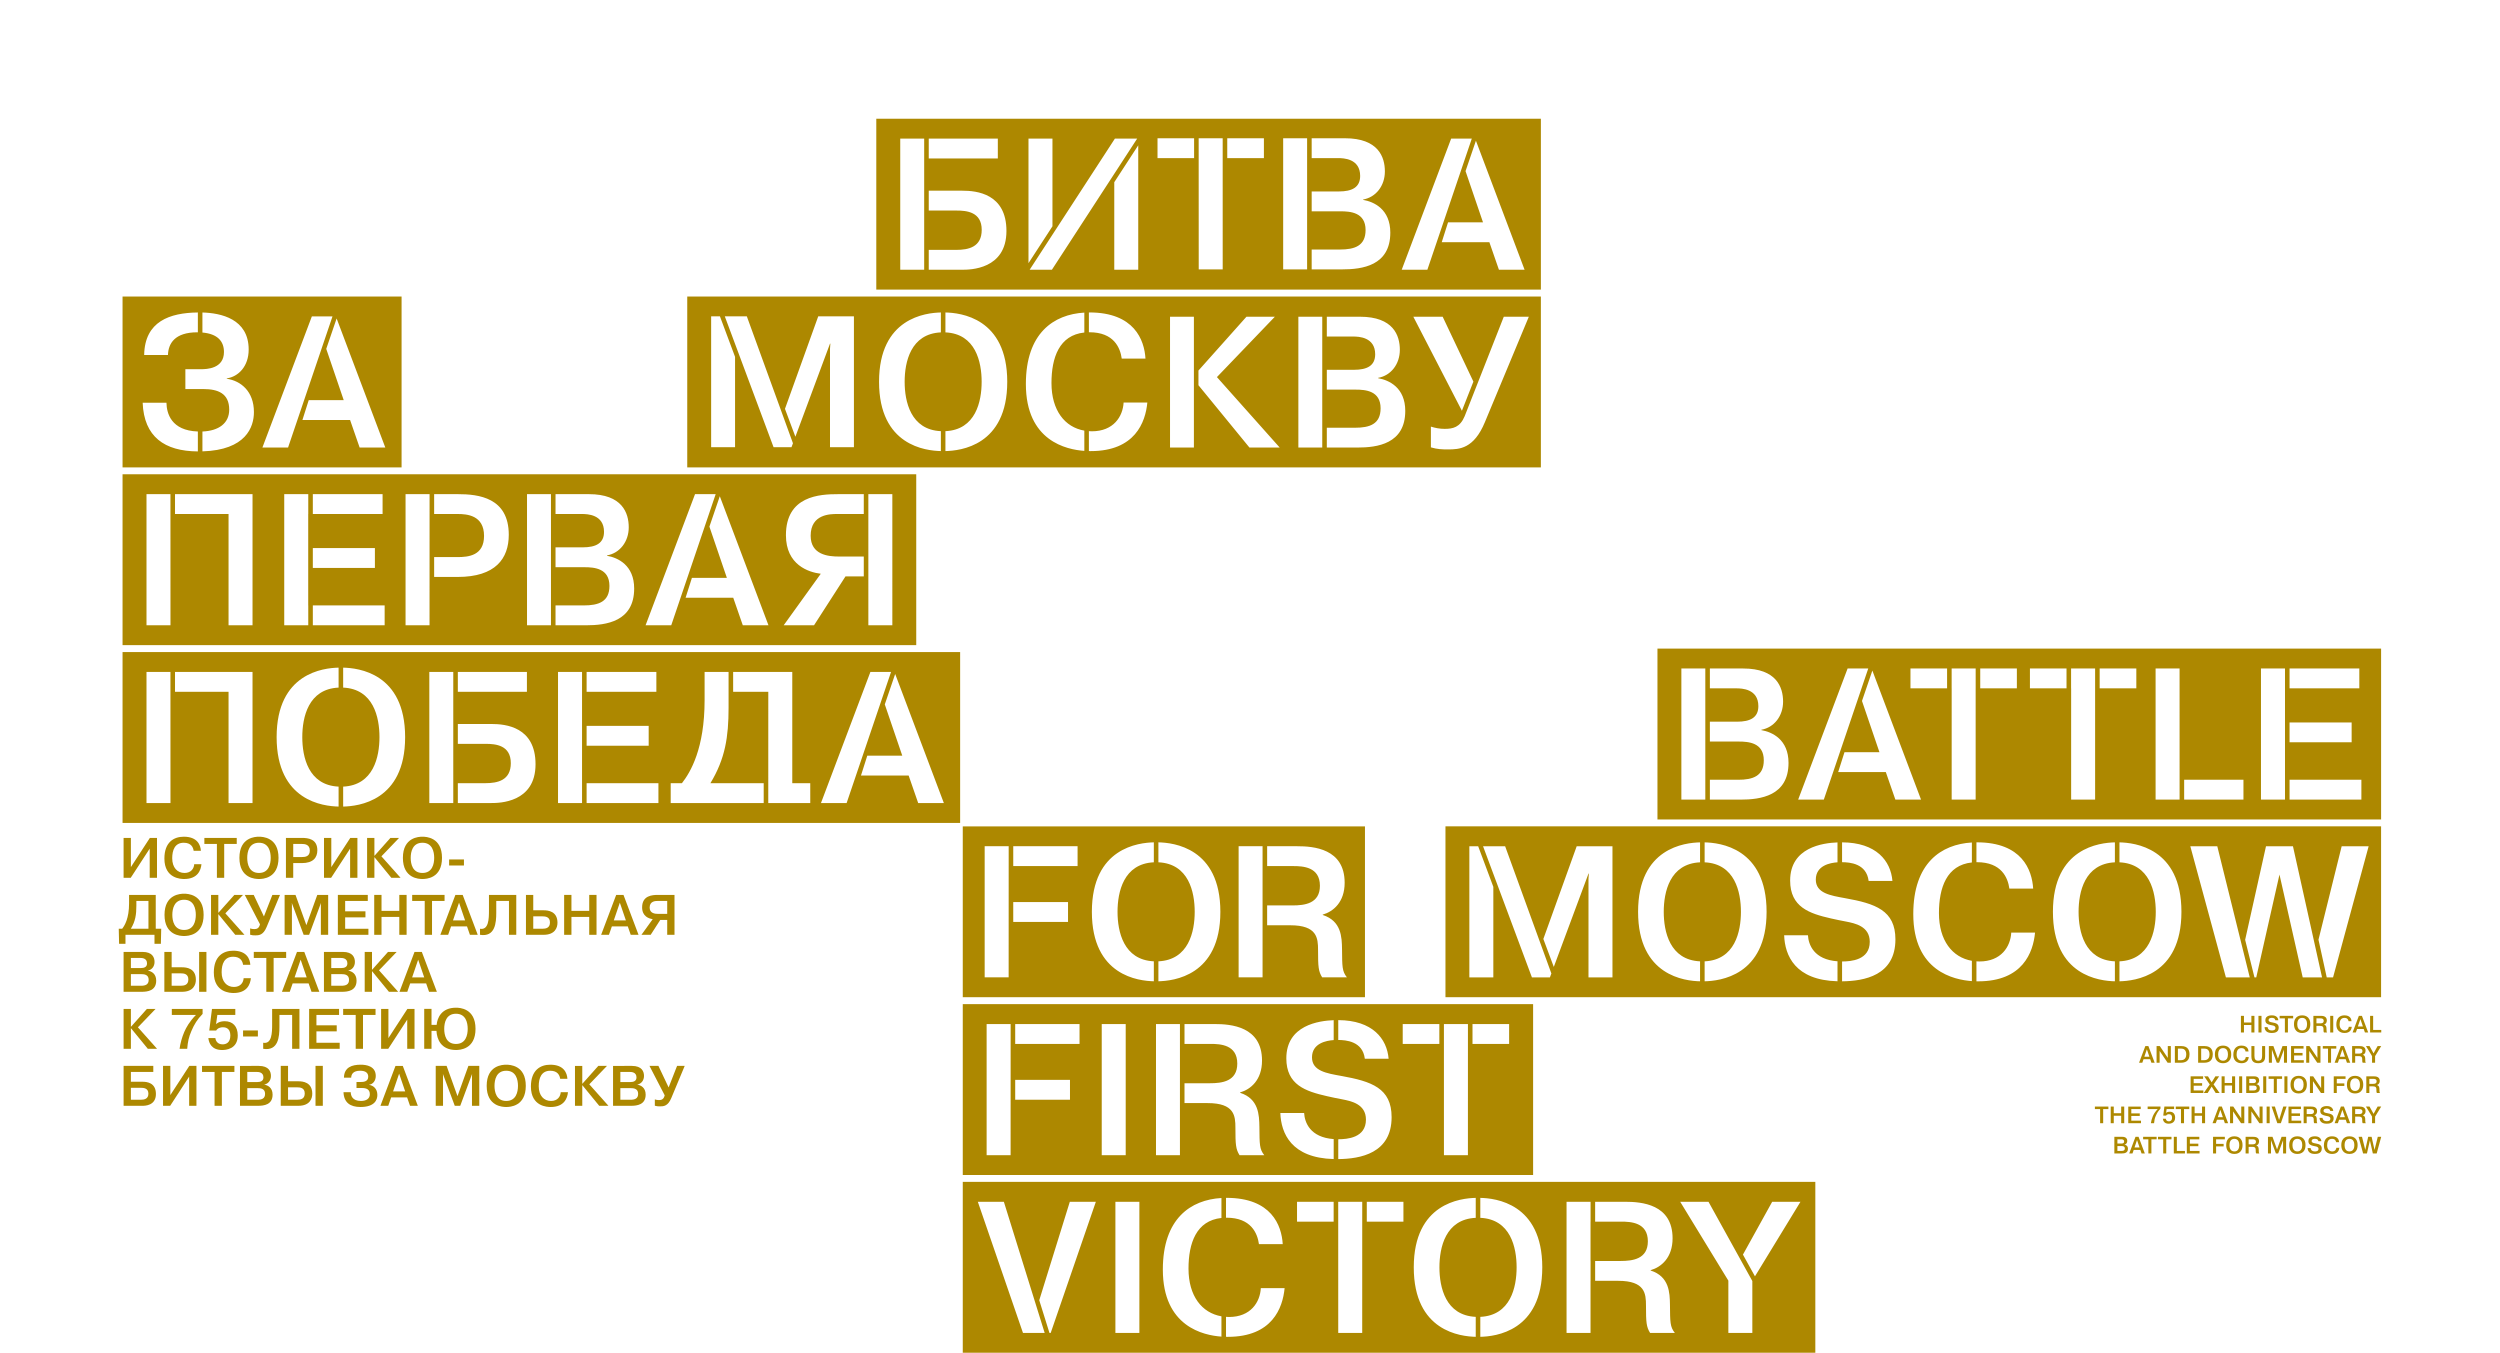 <?xml version="1.0" encoding="utf-8"?>
<!-- Generator: Adobe Illustrator 16.0.4, SVG Export Plug-In . SVG Version: 6.00 Build 0)  -->
<!DOCTYPE svg PUBLIC "-//W3C//DTD SVG 1.1//EN" "http://www.w3.org/Graphics/SVG/1.1/DTD/svg11.dtd">
<svg version="1.1" id="Layer_1" xmlns="http://www.w3.org/2000/svg" xmlns:xlink="http://www.w3.org/1999/xlink" x="0px" y="0px"
	 width="1052.66px" height="569.6px" viewBox="0 0 1052.66 569.6" enable-background="new 0 0 1052.66 569.6" xml:space="preserve">
<g>
	<path fill="#AD8800" d="M982.365,411.545h-2.66l-3.477-15.871l9.764-39.342h11.357L982.365,411.545z M969.588,411.545
		l-9.781-43.303l-9.781,43.303h-0.754l-3.922-15.823l8.777-39.39h11.355l12.252,55.213H969.588z M937.248,411.545l-14.986-55.213
		h11.357l13.672,55.213H937.248z M892.428,413.19v-8.404c12.781-0.587,15.289-12.539,15.289-20.847s-2.508-20.259-15.289-20.847
		v-8.403c6.254,0.144,26.094,2.204,26.094,29.25S898.682,413.045,892.428,413.19 M890.506,363.092
		c-12.781,0.588-15.289,12.539-15.289,20.847s2.508,20.26,15.289,20.847v8.404c-6.256-0.145-26.094-2.205-26.094-29.251
		s19.838-29.106,26.094-29.25V363.092z M832.982,413.202c-0.211,0-0.48-0.002-0.775-0.006v-8.412
		c0.412,0.025,0.824,0.057,1.248,0.057c9.148,0,13.094-6.229,13.408-12.146h10.018C856.094,401.055,851.674,413.202,832.982,413.202
		 M830.285,363.15c-10.594,1.112-13.865,10.601-13.865,21.342c0,11.51,5.625,18.634,13.865,20.067v8.551
		c-7.443-0.53-24.672-4.109-24.672-28.224c0-21.528,11.76-29.38,24.672-30.142V363.15z M775.629,413.198v-8.357
		c3.713-0.001,11.656-0.56,11.656-8.279c0-6.627-6.389-7.809-9.938-8.52c-2.209-0.395-4.336-0.868-6.469-1.341
		c-8.99-2.052-17.115-4.733-17.115-15.933c0-14.022,13.854-15.836,19.941-16.06v8.374c-3.061,0.206-9.135,1.312-9.135,7.291
		c0,5.756,6.23,6.702,12.305,7.809c12.779,2.287,21.217,5.125,21.217,17.352C798.092,410.797,784.916,413.101,775.629,413.198
		 M773.705,413.178c-17.85-0.472-22.156-10.825-22.465-19.379h10.018c0.225,3.939,2.484,10.256,12.447,10.971V413.178z
		 M717.756,413.19v-8.404c12.779-0.587,15.285-12.539,15.285-20.847s-2.506-20.259-15.285-20.847v-8.403
		c6.252,0.144,26.09,2.204,26.09,29.25S724.008,413.045,717.756,413.19 M715.832,363.092c-12.781,0.588-15.289,12.539-15.289,20.847
		s2.508,20.26,15.289,20.847v8.404c-6.256-0.145-26.094-2.206-26.094-29.251c0-27.046,19.838-29.106,26.094-29.25V363.092z
		 M678.951,411.545h-10.096v-41.568l0.16-2.129h-0.16l-14.609,39.292l-4.398-11.776l14.039-39.031h15.064V411.545z M652.609,411.545
		h-7.572l-20.578-55.213h9.299l19.467,53.562L652.609,411.545z M628.787,411.545h-10.096v-55.213h3.715l6.381,17.088V411.545z
		 M775.629,354.682c14.461,0.063,20.494,7.837,21.203,16.242h-10.02c-0.906-7.399-8.018-7.859-11.184-7.885V354.682z
		 M832.207,354.68c0.074,0,0.148-0.004,0.223-0.004c18.93,0,23.188,11.594,23.664,19.482h-10.02
		c-0.629-4.576-3.312-11.123-13.645-11.123c-0.076,0-0.145,0.014-0.223,0.014V354.68z M608.633,419.886h393.957v-71.935H608.633
		V419.886z M635.438,439.549h-15.422v-8.36h15.422V439.549z M618.084,486.403h-10.096l-0.008-55.214h10.113L618.084,486.403z
		 M606.055,439.549h-15.422v-8.36h15.422V439.549z M563.494,488.055v-8.356c3.713-0.001,11.656-0.562,11.656-8.283
		c0-6.626-6.387-7.809-9.938-8.519c-2.207-0.394-4.338-0.866-6.467-1.341c-8.992-2.05-17.119-4.731-17.119-15.933
		c0-14.021,13.855-15.835,19.941-16.061v8.378c-3.061,0.206-9.133,1.31-9.133,7.288c0,5.759,6.23,6.705,12.305,7.808
		c12.777,2.288,21.217,5.129,21.217,17.354C585.957,485.652,572.779,487.958,563.494,488.055 M561.568,488.038
		c-17.848-0.475-22.156-10.828-22.465-19.382h10.018c0.223,3.938,2.486,10.255,12.447,10.972V488.038z M521.926,486.403
		c-1.578-2.523-1.738-4.417-1.738-11.516c0-5.049-0.394-10.412-11.674-10.412h-9.761v-8.361h10.707
		c5.128,0,11.518-0.789,11.518-8.282c0-7.967-7.178-8.282-11.279-8.282h-10.945v-8.36h12.68c6.783,0,19.958,0.946,19.958,15.38
		c0,8.205-4.814,12.148-9.23,13.41v0.158c7.888,2.524,8.044,9.387,8.125,14.355c0.078,7.414,0,9.307,2.049,11.91H521.926z
		 M496.83,486.403h-10.083v-55.214h10.083V486.403z M473.994,486.403h-10.096v-55.214h10.096V486.403z M454.554,439.549h-27.088
		v-8.36h27.088V439.549z M450.531,463.053h-23.065v-8.36h23.065V463.053z M425.529,486.403h-10.098v-55.214h10.112L425.529,486.403z
		 M563.494,429.538c14.463,0.063,20.494,7.838,21.201,16.244h-10.018c-0.904-7.402-8.02-7.859-11.184-7.887V429.538z
		 M405.386,494.737h240.151v-71.935H405.386V494.737z M738.951,537.419l-5.062-9.151l12.316-22.242h11.91L738.951,537.419z
		 M737.844,561.24h-10.096v-22.006l-20.273-33.208h11.912l18.457,33.365V561.24z M694.799,561.24
		c-1.576-2.524-1.734-4.418-1.734-11.516c0-5.049-0.396-10.413-11.674-10.413h-9.734v-8.36h10.68c5.129,0,11.518-0.786,11.518-8.281
		c0-7.967-7.18-8.282-11.281-8.282h-10.916v-8.361h12.654c6.781,0,19.953,0.946,19.953,15.381c0,8.205-4.811,12.146-9.227,13.409
		v0.158c7.887,2.524,8.045,9.386,8.125,14.356c0.078,7.414,0,9.308,2.049,11.909H694.799z M669.734,514.387h-0.018v16.563h0.018
		v8.36h-0.018v21.929h-10.098v-55.214h10.115V514.387z M623.305,562.885v-8.405c12.779-0.588,15.287-12.54,15.287-20.848
		c0-8.307-2.508-20.259-15.287-20.847v-8.404c6.252,0.146,26.092,2.207,26.092,29.251
		C649.396,560.678,629.557,562.739,623.305,562.885 M621.381,512.786c-12.781,0.587-15.287,12.54-15.287,20.847
		c0,8.308,2.506,20.261,15.287,20.848v8.405c-6.256-0.145-26.094-2.205-26.094-29.253c0-27.046,19.838-29.104,26.094-29.251V512.786
		z M590.932,514.387h-15.424v-8.361h15.424V514.387z M573.576,561.24h-10.094l-0.01-55.214h10.113L573.576,561.24z M561.549,514.387
		h-15.418v-8.361h15.418V514.387z M517,562.895c-0.209,0-0.477-0.002-0.772-0.006v-8.412c0.413,0.025,0.823,0.059,1.248,0.059
		c9.15,0,13.092-6.232,13.407-12.147h10.02C540.111,550.75,535.693,562.895,517,562.895 M514.305,512.843
		c-10.596,1.112-13.868,10.601-13.868,21.343c0,11.51,5.627,18.633,13.868,20.068v8.547c-7.446-0.527-24.675-4.107-24.675-28.221
		c0-21.529,11.762-29.381,24.675-30.143V512.843z M479.75,561.24h-10.095v-55.214h10.095V561.24z M442.411,561.24h-0.527
		l-4.295-13.761l12.868-41.453h10.965L442.411,561.24z M430.737,561.24l-19.009-55.214h10.963l17.18,55.214H430.737z
		 M516.228,504.374c0.073,0,0.147-0.003,0.22-0.003c18.931,0,23.193,11.595,23.664,19.483h-10.016
		c-0.633-4.576-3.314-11.123-13.648-11.123c-0.075,0-0.144,0.012-0.22,0.012V504.374z M405.387,569.6h358.982v-71.947H405.387V569.6
		z M994.293,336.692h-30.238v-8.361h30.238V336.692z M962.129,336.692h-10.115v-55.214h10.115V336.692z M944.637,336.692H919.67
		v-8.361h24.967V336.692z M907.643,336.692v-55.214h10.096l0.008,55.214H907.643z M899.531,289.837h-15.436v-8.36h15.436V289.837z
		 M872.082,336.692v-46.854h-0.023v-8.36h10.115l0.004,55.214H872.082z M870.137,289.837h-15.408v-8.36h15.408V289.837z
		 M849.229,289.837h-15.424v-8.36h15.424V289.837z M831.883,289.837h-0.006v46.854h-10.098v-46.854h-0.01v-8.36h10.113V289.837z
		 M819.848,289.837h-15.42v-8.36h15.42V289.837z M798.074,336.692l-4.025-11.597h-20.064l2.656-8.36h14.729l-7.355-21.579
		l4.371-12.804l20.494,54.34H798.074z M757.137,336.692l20.824-55.214h8.691l-18.709,55.214H757.137z M732.889,336.692h-12.92
		v-8.361h11.895c6.152,0,10.807-1.499,10.807-8.203c0-7.415-6.391-7.889-10.57-7.889h-12.131v-8.361h11.42
		c5.6,0,8.99-1.735,8.99-6.547c0-7.335-7.098-7.494-9.227-7.494h-11.184v-8.36h14.025c14.039,0,16.799,7.888,16.799,13.96
		c0,6.074-3.785,10.884-9.15,11.832v0.158c4.574,0.789,11.438,3.944,11.438,13.803C753.08,335.193,741.172,336.692,732.889,336.692
		 M718.045,336.692h-10.082v-55.214h10.082V336.692z M964.053,304.194h26.137v8.36h-26.137V304.194z M964.053,281.478h29.371v8.36
		h-29.371V281.478z M697.895,345.038h304.699v-71.937H697.895V345.038z M556.717,411.528c-1.578-2.523-1.736-4.416-1.736-11.516
		c0-5.047-0.395-10.41-11.674-10.41h-9.762v-8.361h10.707c5.131,0,11.516-0.789,11.516-8.281c0-7.967-7.176-8.282-11.277-8.282
		h-10.945v-8.36h12.682c6.783,0,19.955,0.946,19.955,15.381c0,8.201-4.811,12.146-9.23,13.408v0.158
		c7.889,2.523,8.047,9.385,8.125,14.354c0.078,7.415,0,9.309,2.053,11.91H556.717z M531.621,411.528h-10.083v-55.212h10.083V411.528
		z M487.76,413.18v-8.404c12.78-0.587,15.287-12.539,15.287-20.847s-2.507-20.259-15.287-20.847v-8.404
		c6.254,0.146,26.093,2.207,26.093,29.251C513.853,410.974,494.014,413.034,487.76,413.18 M485.838,363.083
		c-12.78,0.588-15.286,12.539-15.286,20.847s2.506,20.26,15.286,20.847v8.404c-6.254-0.146-26.092-2.206-26.092-29.251
		c0-27.044,19.838-29.104,26.092-29.251V363.083z M453.729,364.677h-27.087v-8.36h27.087V364.677z M449.707,388.182h-23.065v-8.36
		h23.065V388.182z M424.704,411.528h-10.096v-55.211h10.112L424.704,411.528z M405.386,419.886H574.74v-71.932H405.386V419.886z"/>
	<path fill="#AD8800" d="M625.238,177.747c-4.641,11.252-10.779,11.488-15.58,11.488c-2.596,0-4.484-0.079-7.16-0.865v-8.737
		c1.732,0.552,3.697,0.945,5.744,0.945c3.543,0,6.51-0.616,8.484-5.347l16.463-41.865h10.543L625.238,177.747z M607.457,133.366
		l12.936,27.318l-4.838,12.282l-20.451-39.601H607.457z M571.561,188.448h-12.889v-8.34h11.865c6.139,0,10.781-1.494,10.781-8.184
		c0-7.396-6.375-7.868-10.543-7.868h-12.104v-8.342h11.395c5.588,0,8.971-1.731,8.971-6.531c0-7.317-7.082-7.475-9.207-7.475
		h-11.158v-8.341h13.99c14.008,0,16.76,7.868,16.76,13.928c0,6.059-3.773,10.859-9.127,11.802v0.159
		c4.564,0.786,11.41,3.934,11.41,13.769C591.705,186.953,579.824,188.448,571.561,188.448 M556.754,188.448h-10.059v-55.082h10.059
		V188.448z M526.097,188.448l-21.471-26.242v-6.182l20.211-22.658h11.961l-24.394,25.416l26.437,29.666H526.097z M502.707,188.448
		h-10.053v-55.082h10.053V188.448z M459.263,189.944c-0.21,0-0.476-0.001-0.771-0.006v-8.393c0.411,0.026,0.819,0.059,1.244,0.059
		c9.127,0,13.062-6.217,13.377-12.12h9.993C482.319,177.827,477.912,189.944,459.263,189.944 M456.573,140.011
		c-10.569,1.109-13.836,10.575-13.836,21.29c0,11.484,5.615,18.589,13.836,20.021v8.529c-7.429-0.527-24.616-4.099-24.616-28.156
		c0-21.477,11.734-29.309,24.616-30.069V140.011z M398.085,189.934v-8.385c12.75-0.586,15.252-12.509,15.252-20.796
		c0-8.289-2.502-20.211-15.252-20.798v-8.385c6.24,0.146,26.031,2.201,26.031,29.184
		C424.117,187.733,404.325,189.788,398.085,189.934 M396.167,139.954c-12.752,0.587-15.251,12.509-15.251,20.798
		c0,8.287,2.499,20.21,15.251,20.796v8.385c-6.241-0.146-26.032-2.201-26.032-29.181c0-26.982,19.791-29.038,26.032-29.184V139.954z
		 M359.555,188.292h-10.073v-41.469l0.157-2.125h-0.157l-14.574,39.198l-4.388-11.748l14.004-38.938h15.031V188.292z
		 M333.272,188.292h-7.556l-20.529-55.082h9.278l19.419,53.435L333.272,188.292z M309.507,188.292h-10.071V133.21h3.704
		l6.367,17.047V188.292z M458.492,131.562c0.073,0,0.147-0.004,0.221-0.004c18.884,0,23.133,11.567,23.606,19.438h-9.994
		c-0.631-4.567-3.304-11.097-13.613-11.097c-0.079,0-0.145,0.011-0.221,0.012V131.562z M289.375,196.793h359.433v-71.936H289.375
		V196.793z M631.143,113.579l-4.023-11.593h-20.062l2.658-8.361h14.723l-7.355-21.577l4.373-12.803l20.492,54.333H631.143z
		 M590.209,113.579l20.82-55.208h8.691l-18.707,55.208H590.209z M565.217,113.425h-12.918v-8.36h11.893
		c6.154,0,10.805-1.499,10.805-8.203c0-7.414-6.389-7.887-10.568-7.887h-12.129v-8.36h11.42c5.6,0,8.992-1.736,8.992-6.547
		c0-7.334-7.098-7.492-9.229-7.492h-11.184v-8.36h14.023c14.039,0,16.799,7.888,16.799,13.96c0,6.074-3.785,10.885-9.148,11.831
		v0.158c4.574,0.789,11.436,3.943,11.436,13.802C585.408,111.924,573.498,113.425,565.217,113.425 M550.377,113.425h-10.082v-55.21
		h10.082V113.425z M532.186,66.575h-15.433v-8.36h15.433V66.575z M504.739,113.425l-0.024-55.21h10.112l0.007,55.21H504.739z
		 M502.793,66.575h-15.406v-8.36h15.406V66.575z M479.275,113.579h-10.096v-36.86l10.096-15.53V113.579z M433.549,113.579
		l35.889-55.208h9.375l-35.895,55.208H433.549z M433.058,58.371h10.094v36.907l-10.094,15.531V58.371z M405.164,113.579h-14.101
		v-8.36h11.497c5.285,0,10.805-1.182,10.805-8.437c0-7.573-6.388-8.123-10.568-8.123h-11.734v-8.361h14.181
		c5.913,0,18.534,1.183,18.534,16.957C423.777,113.501,408.398,113.579,405.164,113.579 M389.14,113.579h-10.082V58.371h10.082
		V113.579z M391.063,58.371h29.084v8.36h-29.084V58.371z M368.975,121.942h279.833V50.005H368.975V121.942z M386.614,338.131
		l-4.022-11.594h-20.064l2.655-8.361h14.727l-7.355-21.579l4.372-12.805l20.495,54.339H386.614z M345.677,338.131l20.823-55.212
		h8.692l-18.708,55.212H345.677z M341.172,338.131h-9.309h-8.373l0.012-46.852h-14.8v-8.36h24.897v46.853h7.571V338.131z
		 M321.567,338.131h-29.852h-9.307v-8.359h4.732c3.63-4.654,9.543-14.592,9.543-34.943v-11.91h10.096v15.162
		c-0.015,12.138-1.37,21.329-7.648,31.691h22.436V338.131z M277.24,338.131h-30.238v-8.359h30.238V338.131z M245.078,338.131
		h-10.116v-55.213h10.116V338.131z M206.879,338.131h-14.101v-8.359h11.498c5.285,0,10.807-1.186,10.807-8.44
		c0-7.573-6.39-8.124-10.57-8.124h-11.734v-8.362h14.18c5.915,0,18.536,1.184,18.536,16.958
		C225.494,338.053,210.112,338.131,206.879,338.131 M190.855,338.131h-10.084v-55.213h10.084V338.131z M144.492,339.622v-8.406
		c12.781-0.588,15.288-12.537,15.288-20.846s-2.507-20.26-15.288-20.846v-8.405c6.255,0.145,26.093,2.207,26.093,29.251
		S150.747,339.476,144.492,339.622 M142.569,289.523c-12.781,0.586-15.286,12.538-15.286,20.846s2.505,20.258,15.286,20.848v8.404
		c-6.254-0.146-26.093-2.205-26.093-29.252c0-27.046,19.839-29.106,26.093-29.251V289.523z M106.33,338.131H96.233V291.28H73.691
		v-8.36h32.638V338.131z M61.685,338.131v-55.212h10.083l0.013,55.212H61.685z M192.778,282.919h29.086v8.36h-29.086V282.919z
		 M247.001,305.635h26.136v8.361h-26.136V305.635z M247.001,282.919h29.37v8.36h-29.37V282.919z M51.602,346.495h352.678v-71.937
		H51.602V346.495z M375.731,263.283h-10.097l-0.003-55.215h10.101V263.283z M363.708,216.428h-11.246
		c-2.763,0-11.123,0-11.123,9.151c0,8.046,7.415,8.755,11.832,8.755h10.537v8.361h-7.697l-13.252,20.587h-12.777l15.618-21.692
		c-5.128-0.631-14.672-3.708-14.672-16.249c0-16.564,14.198-17.274,22.007-17.274h10.773V216.428z M312.765,263.283l-4.023-11.595
		h-20.063l2.656-8.361h14.727l-7.355-21.58l4.373-12.806l20.495,54.342H312.765z M271.829,263.283l20.823-55.215h8.692
		l-18.71,55.215H271.829z M246.834,263.283h-12.921v-8.362h11.895c6.153,0,10.806-1.498,10.806-8.203
		c0-7.415-6.388-7.887-10.568-7.887h-12.132v-8.363h11.422c5.6,0,8.992-1.734,8.992-6.546c0-7.334-7.1-7.494-9.229-7.494h-11.186
		v-8.36h14.026c14.039,0,16.801,7.887,16.801,13.961s-3.787,10.886-9.15,11.832v0.157c4.575,0.79,11.438,3.944,11.438,13.805
		C267.027,261.783,255.116,263.283,246.834,263.283 M231.99,263.283h-10.082v-55.215h10.082V263.283z M192.694,242.932h-9.892
		v-8.361h9.813c4.653,0,11.2-0.631,11.2-8.913c0-8.754-7.256-9.23-11.121-9.23h-9.892v-8.36h9.97
		c8.678,0,21.454,1.419,21.454,17.116C214.226,235.201,208.627,242.932,192.694,242.932 M180.862,263.283h-10.097v-55.215h10.113
		L180.862,263.283z M161.961,263.283h-30.24v-8.362h30.24V263.283z M129.799,216.428h-0.021v38.493h0.021v8.362h-10.119v-55.215
		h10.119V216.428z M106.331,263.283H96.234v-46.855H73.691v-8.36h32.639V263.283z M61.685,263.283v-55.215h10.084l0.013,55.215
		H61.685z M131.721,230.785h26.137v8.36h-26.137V230.785z M131.721,208.068h29.371v8.36h-29.371V208.068z M51.602,271.643h334.194
		v-71.936H51.602V271.643z M151.425,188.429l-4.021-11.595H127.34l2.655-8.359h14.727l-7.354-21.577l4.37-12.804l20.493,54.334
		H151.425z M110.492,188.429l20.821-55.209h8.691l-18.708,55.209H110.492z M85.235,190.055v-8.361
		c6.9-0.287,11.278-3.484,11.278-9.2c0-6.861-4.734-8.676-10.886-8.676h-7.572v-8.358h6.547c2.366,0,9.701-0.159,9.701-7.257
		c0-4.428-2.603-7.62-9.069-8.183v-8.441c7.682,0.22,19.478,2.609,19.478,15.598c0,7.098-4.337,11.435-9.227,12.147v0.156
		c5.993,0.869,11.436,5.365,11.436,14.04C106.922,179.803,103.57,189.506,85.235,190.055 M83.312,190.076
		c-14.037-0.078-22.688-6.159-23.239-20.499h10.018c0.075,4.457,1.976,11.732,13.221,12.11V190.076z M83.312,131.573v8.354
		c-0.072-0.001-0.136-0.006-0.208-0.006c-9.544,0-12.226,4.733-12.382,9.544H60.705C60.937,135.296,71.51,131.702,83.312,131.573
		 M51.602,196.793H169.09v-71.936H51.602V196.793z"/>
	<g>
		<path fill="#AD8800" d="M944.853,434.744h-1.281v-7.007h1.281v2.803h3.123v-2.803h1.281v7.007h-1.281V431.6h-3.123V434.744z"/>
		<path fill="#AD8800" d="M952.235,427.737v7.007h-1.281v-7.007H952.235z"/>
		<path fill="#AD8800" d="M954.807,432.491c0.03,0.531,0.351,1.402,1.821,1.402c0.471,0,1.482-0.07,1.482-1.051
			c0-0.842-0.812-0.992-1.262-1.082c-0.28-0.049-0.551-0.109-0.82-0.17c-1.142-0.26-2.173-0.6-2.173-2.021
			c0-1.982,2.183-2.043,2.753-2.043c1.852,0,2.623,0.992,2.713,2.062h-1.271c-0.12-0.98-1.102-1-1.472-1c-0.19,0-1.351,0-1.351,0.93
			c0,0.73,0.79,0.852,1.561,0.992c1.622,0.289,2.693,0.65,2.693,2.201c0,1.982-1.752,2.242-2.934,2.242
			c-2.402,0-2.973-1.352-3.013-2.463H954.807z"/>
		<path fill="#AD8800" d="M959.878,428.797v-1.061h5.686v1.061h-2.202v5.946h-1.281v-5.946H959.878z"/>
		<path fill="#AD8800" d="M969.354,427.526c0.61,0,3.434,0.08,3.434,3.715c0,3.633-2.823,3.713-3.434,3.713s-3.434-0.08-3.434-3.713
			C965.92,427.606,968.743,427.526,969.354,427.526z M969.354,433.893c1.731,0,2.062-1.572,2.062-2.652
			c0-1.082-0.33-2.652-2.062-2.652s-2.062,1.57-2.062,2.652C967.292,432.321,967.622,433.893,969.354,433.893z"/>
		<path fill="#AD8800" d="M974.084,427.737h3.134c0.86,0,2.532,0.12,2.532,1.951c0,1.041-0.61,1.543-1.171,1.703v0.02
			c1,0.32,1.021,1.191,1.03,1.822c0.011,0.939,0,1.18,0.261,1.511h-1.321c-0.2-0.32-0.221-0.561-0.221-1.462
			c0-0.641-0.05-1.32-1.481-1.32h-1.481v2.782h-1.281V427.737z M975.365,430.9h1.602c0.651,0,1.462-0.101,1.462-1.052
			c0-1.01-0.911-1.051-1.432-1.051h-1.632V430.9z"/>
		<path fill="#AD8800" d="M982.448,427.737v7.007h-1.281v-7.007H982.448z"/>
		<path fill="#AD8800" d="M990.255,432.352c-0.101,1.061-0.661,2.602-3.033,2.602c-0.541,0-3.474-0.05-3.474-3.594
			c0-2.883,1.662-3.834,3.403-3.834c2.402,0,2.943,1.473,3.003,2.473h-1.271c-0.08-0.58-0.421-1.41-1.732-1.41
			c-1.562,0-2.031,1.271-2.031,2.723c0,1.641,0.9,2.582,2.162,2.582c1.16,0,1.661-0.791,1.701-1.541H990.255z"/>
		<path fill="#AD8800" d="M991.962,434.744h-1.371l2.643-7.007h1.281l2.643,7.007h-1.371l-0.511-1.472h-2.803L991.962,434.744z
			 M994.935,432.211l-1.061-3.113l-1.061,3.113H994.935z"/>
		<path fill="#AD8800" d="M1002.659,434.744h-4.695v-7.007h1.281v5.945h3.414V434.744z"/>
		<path fill="#AD8800" d="M902.054,447.477h-1.371l2.643-7.008h1.281l2.643,7.008h-1.371l-0.511-1.473h-2.803L902.054,447.477z
			 M905.026,444.944l-1.061-3.113l-1.061,3.113H905.026z"/>
		<path fill="#AD8800" d="M909.337,447.477h-1.281v-7.008h1.361l3.363,4.975v-4.975h1.281v7.008H912.7l-3.363-4.975V447.477z"/>
		<path fill="#AD8800" d="M918.542,440.469c2.873,0,3.383,1.982,3.383,3.484c0,3.172-2.222,3.523-3.633,3.523h-2.533v-7.008H918.542
			z M917.04,446.416h1.191c0.621,0,2.322-0.101,2.322-2.442c0-2.162-1.352-2.442-2.122-2.442h-1.392V446.416z"/>
		<path fill="#AD8800" d="M928.336,440.469c2.872,0,3.383,1.982,3.383,3.484c0,3.172-2.222,3.523-3.634,3.523h-2.532v-7.008H928.336
			z M926.834,446.416h1.191c0.62,0,2.322-0.101,2.322-2.442c0-2.162-1.352-2.442-2.122-2.442h-1.392V446.416z"/>
		<path fill="#AD8800" d="M936.049,440.26c0.61,0,3.434,0.08,3.434,3.713s-2.823,3.713-3.434,3.713s-3.434-0.08-3.434-3.713
			S935.438,440.26,936.049,440.26z M936.049,446.625c1.731,0,2.062-1.571,2.062-2.652s-0.33-2.652-2.062-2.652
			s-2.062,1.571-2.062,2.652S934.317,446.625,936.049,446.625z"/>
		<path fill="#AD8800" d="M946.886,445.084c-0.101,1.061-0.661,2.602-3.033,2.602c-0.541,0-3.474-0.049-3.474-3.593
			c0-2.883,1.662-3.833,3.403-3.833c2.402,0,2.943,1.471,3.003,2.472h-1.271c-0.08-0.581-0.421-1.411-1.732-1.411
			c-1.562,0-2.031,1.271-2.031,2.723c0,1.641,0.9,2.582,2.162,2.582c1.16,0,1.661-0.791,1.701-1.541H946.886z"/>
		<path fill="#AD8800" d="M949.264,440.469v4.115c0,1.4,0.41,2.041,1.611,2.041s1.612-0.641,1.612-2.041v-4.115h1.281v4.314
			c0,1.131-0.201,2.902-2.894,2.902s-2.893-1.771-2.893-2.902v-4.314H949.264z"/>
		<path fill="#AD8800" d="M956.616,441.931h-0.02l0.02,0.271v5.275h-1.281v-7.008h1.912l1.912,5.316l1.912-5.316h1.911v7.008h-1.281
			v-5.275l0.021-0.271h-0.021l-2.062,5.546h-0.961L956.616,441.931z"/>
		<path fill="#AD8800" d="M969.523,443.352v1.062h-3.563v2.002h4.084v1.062h-5.365v-7.008h5.256v1.062h-3.975v1.821H969.523z"/>
		<path fill="#AD8800" d="M972.343,447.477h-1.281v-7.008h1.361l3.363,4.975v-4.975h1.281v7.008h-1.361l-3.363-4.975V447.477z"/>
		<path fill="#AD8800" d="M978.044,441.531v-1.062h5.686v1.062h-2.202v5.946h-1.281v-5.946H978.044z"/>
		<path fill="#AD8800" d="M984.388,447.477h-1.371l2.643-7.008h1.281l2.643,7.008h-1.371l-0.511-1.473h-2.803L984.388,447.477z
			 M987.36,444.944l-1.061-3.113l-1.061,3.113H987.36z"/>
		<path fill="#AD8800" d="M990.39,440.469h3.133c0.861,0,2.533,0.121,2.533,1.953c0,1.041-0.611,1.541-1.172,1.701v0.02
			c1.002,0.32,1.021,1.191,1.031,1.822c0.01,0.941,0,1.182,0.261,1.512h-1.321c-0.2-0.32-0.221-0.561-0.221-1.462
			c0-0.641-0.05-1.321-1.481-1.321h-1.481v2.783h-1.281V440.469z M991.671,443.633h1.602c0.65,0,1.462-0.101,1.462-1.051
			c0-1.012-0.911-1.052-1.432-1.052h-1.632V443.633z"/>
		<path fill="#AD8800" d="M1001.127,440.469h1.511l-2.572,4.215v2.793h-1.281v-2.793l-2.572-4.215h1.512l1.701,3.074
			L1001.127,440.469z"/>
		<path fill="#AD8800" d="M927.237,456.085v1.062h-3.563v2.002h4.084v1.061h-5.365v-7.007h5.255v1.062h-3.974v1.821H927.237z"/>
		<path fill="#AD8800" d="M932.81,453.203h1.602l-2.353,3.423l2.532,3.584h-1.651l-1.682-2.703l-1.682,2.703h-1.651l2.532-3.584
			l-2.353-3.423h1.602l1.552,2.532L932.81,453.203z"/>
		<path fill="#AD8800" d="M936.72,460.209h-1.281v-7.007h1.281v2.803h3.123v-2.803h1.281v7.007h-1.281v-3.143h-3.123V460.209z"/>
		<path fill="#AD8800" d="M944.103,453.203v7.007h-1.281v-7.007H944.103z"/>
		<path fill="#AD8800" d="M949.106,453.203c1.781,0,2.132,1.001,2.132,1.772c0,0.77-0.48,1.381-1.161,1.5v0.021
			c0.58,0.1,1.451,0.5,1.451,1.751c0,1.772-1.512,1.962-2.562,1.962h-3.163v-7.007H949.106z M947.084,456.045h1.692
			c0.71,0,1.141-0.221,1.141-0.83c0-0.932-0.9-0.951-1.171-0.951h-1.662V456.045z M947.084,459.149h1.752
			c0.78,0,1.371-0.191,1.371-1.041c0-0.941-0.811-1.002-1.341-1.002h-1.782V459.149z"/>
		<path fill="#AD8800" d="M954.237,453.203v7.007h-1.281v-7.007H954.237z"/>
		<path fill="#AD8800" d="M955.217,454.264v-1.062h5.686v1.062H958.7v5.945h-1.281v-5.945H955.217z"/>
		<path fill="#AD8800" d="M963.161,453.203v7.007h-1.281v-7.007H963.161z"/>
		<path fill="#AD8800" d="M967.895,452.993c0.61,0,3.434,0.08,3.434,3.713c0,3.635-2.823,3.715-3.434,3.715s-3.434-0.08-3.434-3.715
			C964.461,453.073,967.284,452.993,967.895,452.993z M967.895,459.358c1.731,0,2.062-1.57,2.062-2.652
			c0-1.08-0.33-2.652-2.062-2.652s-2.062,1.572-2.062,2.652C965.833,457.788,966.163,459.358,967.895,459.358z"/>
		<path fill="#AD8800" d="M973.906,460.209h-1.281v-7.007h1.361l3.363,4.976v-4.976h1.281v7.007h-1.361l-3.363-4.975V460.209z"/>
		<path fill="#AD8800" d="M987.114,456.186v1.061h-3.174v2.963h-1.281v-7.007h4.965v1.062h-3.684v1.922H987.114z"/>
		<path fill="#AD8800" d="M991.635,452.993c0.61,0,3.434,0.08,3.434,3.713c0,3.635-2.823,3.715-3.434,3.715s-3.434-0.08-3.434-3.715
			C988.201,453.073,991.024,452.993,991.635,452.993z M991.635,459.358c1.731,0,2.062-1.57,2.062-2.652
			c0-1.08-0.33-2.652-2.062-2.652s-2.062,1.572-2.062,2.652C989.573,457.788,989.903,459.358,991.635,459.358z"/>
		<path fill="#AD8800" d="M996.365,453.203h3.134c0.86,0,2.532,0.12,2.532,1.952c0,1.041-0.61,1.541-1.171,1.701v0.02
			c1,0.32,1.021,1.191,1.03,1.822c0.011,0.941,0,1.182,0.261,1.512h-1.321c-0.2-0.32-0.221-0.561-0.221-1.461
			c0-0.641-0.05-1.322-1.481-1.322h-1.481v2.783h-1.281V453.203z M997.646,456.366h1.602c0.651,0,1.462-0.1,1.462-1.051
			c0-1.012-0.911-1.051-1.432-1.051h-1.632V456.366z"/>
		<path fill="#AD8800" d="M882.085,466.997v-1.062h5.686v1.062h-2.202v5.945h-1.281v-5.945H882.085z"/>
		<path fill="#AD8800" d="M890.029,472.942h-1.281v-7.007h1.281v2.803h3.123v-2.803h1.281v7.007h-1.281v-3.143h-3.123V472.942z"/>
		<path fill="#AD8800" d="M900.976,468.818v1.062h-3.563v2.002h4.084v1.061h-5.365v-7.007h5.255v1.062h-3.974v1.821H900.976z"/>
		<path fill="#AD8800" d="M904.294,465.935h5.406v0.881c-0.941,0.961-1.472,1.842-1.963,2.993c-0.47,1.091-0.63,1.861-0.74,3.133
			h-1.342c0.121-0.941,0.431-2.042,0.821-2.953c0.36-0.82,0.94-1.861,2.052-2.992h-4.234V465.935z"/>
		<path fill="#AD8800" d="M911.938,471.049c0.051,0.512,0.411,1.111,1.271,1.111c0.57,0,1.361-0.26,1.361-1.561
			c0-1.382-0.98-1.441-1.311-1.441c-0.351,0-0.901,0.1-1.182,0.58h-1.211l0.48-3.804h4.094v1.062h-3.153l-0.229,1.621
			c0.119-0.12,0.561-0.521,1.541-0.521c1.342,0,2.272,0.86,2.272,2.493c0,2.461-2.183,2.562-2.743,2.562
			c-1.852,0-2.322-1.212-2.422-2.104H911.938z"/>
		<path fill="#AD8800" d="M916.13,466.997v-1.062h5.686v1.062h-2.202v5.945h-1.281v-5.945H916.13z"/>
		<path fill="#AD8800" d="M924.074,472.942h-1.281v-7.007h1.281v2.803h3.123v-2.803h1.281v7.007h-1.281v-3.143h-3.123V472.942z"/>
		<path fill="#AD8800" d="M932.987,472.942h-1.371l2.643-7.007h1.281l2.643,7.007h-1.371l-0.511-1.471h-2.803L932.987,472.942z
			 M935.96,470.409l-1.061-3.112l-1.061,3.112H935.96z"/>
		<path fill="#AD8800" d="M940.271,472.942h-1.281v-7.007h1.361l3.363,4.976v-4.976h1.281v7.007h-1.361l-3.363-4.975V472.942z"/>
		<path fill="#AD8800" d="M947.974,472.942h-1.281v-7.007h1.361l3.363,4.976v-4.976h1.281v7.007h-1.361l-3.363-4.975V472.942z"/>
		<path fill="#AD8800" d="M955.677,465.935v7.007h-1.281v-7.007H955.677z"/>
		<path fill="#AD8800" d="M961.401,465.935h1.391l-2.412,7.007h-1.481l-2.412-7.007h1.392l1.762,5.675L961.401,465.935z"/>
		<path fill="#AD8800" d="M968.444,468.818v1.062h-3.563v2.002h4.084v1.061H963.6v-7.007h5.255v1.062h-3.974v1.821H968.444z"/>
		<path fill="#AD8800" d="M969.982,465.935h3.134c0.86,0,2.532,0.12,2.532,1.952c0,1.041-0.61,1.541-1.171,1.701v0.02
			c1,0.32,1.021,1.191,1.03,1.822c0.011,0.941,0,1.182,0.261,1.512h-1.321c-0.2-0.32-0.221-0.561-0.221-1.461
			c0-0.641-0.05-1.322-1.481-1.322h-1.481v2.783h-1.281V465.935z M971.264,469.098h1.602c0.651,0,1.462-0.1,1.462-1.051
			c0-1.012-0.911-1.051-1.432-1.051h-1.632V469.098z"/>
		<path fill="#AD8800" d="M977.937,470.69c0.03,0.53,0.351,1.4,1.822,1.4c0.47,0,1.48-0.069,1.48-1.051
			c0-0.84-0.811-0.99-1.261-1.08c-0.28-0.051-0.551-0.111-0.821-0.17c-1.141-0.262-2.172-0.602-2.172-2.023
			c0-1.98,2.183-2.041,2.753-2.041c1.852,0,2.622,0.99,2.713,2.062h-1.271c-0.12-0.982-1.101-1.002-1.472-1.002
			c-0.189,0-1.352,0-1.352,0.932c0,0.73,0.791,0.85,1.562,0.99c1.621,0.291,2.692,0.65,2.692,2.203c0,1.98-1.752,2.242-2.933,2.242
			c-2.402,0-2.974-1.352-3.014-2.463H977.937z"/>
		<path fill="#AD8800" d="M984.389,472.942h-1.371l2.643-7.007h1.281l2.643,7.007h-1.371l-0.511-1.471h-2.803L984.389,472.942z
			 M987.362,470.409l-1.062-3.112l-1.062,3.112H987.362z"/>
		<path fill="#AD8800" d="M990.391,465.935h3.134c0.86,0,2.532,0.12,2.532,1.952c0,1.041-0.61,1.541-1.171,1.701v0.02
			c1,0.32,1.021,1.191,1.03,1.822c0.011,0.941,0,1.182,0.261,1.512h-1.321c-0.2-0.32-0.221-0.561-0.221-1.461
			c0-0.641-0.05-1.322-1.481-1.322h-1.481v2.783h-1.281V465.935z M991.672,469.098h1.602c0.651,0,1.462-0.1,1.462-1.051
			c0-1.012-0.911-1.051-1.432-1.051h-1.632V469.098z"/>
		<path fill="#AD8800" d="M1001.128,465.935h1.512l-2.573,4.214v2.793h-1.281v-2.793l-2.572-4.214h1.512l1.701,3.073
			L1001.128,465.935z"/>
		<path fill="#AD8800" d="M893.583,478.668c1.781,0,2.132,1,2.132,1.771c0,0.771-0.48,1.381-1.161,1.502v0.02
			c0.58,0.1,1.451,0.5,1.451,1.752c0,1.771-1.512,1.961-2.562,1.961h-3.163v-7.006H893.583z M891.561,481.51h1.692
			c0.71,0,1.141-0.22,1.141-0.83c0-0.932-0.9-0.951-1.171-0.951h-1.662V481.51z M891.561,484.614h1.752
			c0.78,0,1.371-0.189,1.371-1.041c0-0.941-0.811-1.001-1.341-1.001h-1.782V484.614z"/>
		<path fill="#AD8800" d="M897.913,485.674h-1.371l2.643-7.006h1.281l2.643,7.006h-1.371l-0.511-1.471h-2.803L897.913,485.674z
			 M900.886,483.143l-1.061-3.113l-1.061,3.113H900.886z"/>
		<path fill="#AD8800" d="M902.395,479.729v-1.061h5.686v1.061h-2.202v5.945h-1.281v-5.945H902.395z"/>
		<path fill="#AD8800" d="M908.646,479.729v-1.061h5.686v1.061h-2.202v5.945h-1.281v-5.945H908.646z"/>
		<path fill="#AD8800" d="M920.005,485.674h-4.695v-7.006h1.281v5.945h3.414V485.674z"/>
		<path fill="#AD8800" d="M925.637,481.551v1.061h-3.563v2.002h4.084v1.061h-5.365v-7.006h5.256v1.061h-3.975v1.822H925.637z"/>
		<path fill="#AD8800" d="M936.292,481.651v1.061h-3.174v2.963h-1.281v-7.006h4.965v1.061h-3.684v1.922H936.292z"/>
		<path fill="#AD8800" d="M940.812,478.458c0.61,0,3.434,0.08,3.434,3.714s-2.823,3.714-3.434,3.714s-3.434-0.08-3.434-3.714
			S940.202,478.458,940.812,478.458z M940.812,484.825c1.731,0,2.062-1.572,2.062-2.653s-0.33-2.653-2.062-2.653
			s-2.062,1.572-2.062,2.653S939.081,484.825,940.812,484.825z"/>
		<path fill="#AD8800" d="M945.543,478.668h3.134c0.86,0,2.532,0.119,2.532,1.951c0,1.041-0.61,1.541-1.171,1.701v0.021
			c1,0.32,1.021,1.19,1.03,1.82c0.011,0.941,0,1.182,0.261,1.512h-1.321c-0.2-0.32-0.221-0.561-0.221-1.461
			c0-0.641-0.05-1.321-1.481-1.321h-1.481v2.782h-1.281V478.668z M946.824,481.831h1.602c0.651,0,1.462-0.1,1.462-1.051
			c0-1.011-0.911-1.051-1.432-1.051h-1.632V481.831z"/>
		<path fill="#AD8800" d="M956.238,480.129h-0.02l0.02,0.27v5.275h-1.281v-7.006h1.912l1.912,5.314l1.911-5.314h1.912v7.006h-1.281
			v-5.275l0.021-0.27h-0.021l-2.062,5.545h-0.961L956.238,480.129z"/>
		<path fill="#AD8800" d="M967.334,478.458c0.61,0,3.434,0.08,3.434,3.714s-2.823,3.714-3.434,3.714s-3.434-0.08-3.434-3.714
			S966.724,478.458,967.334,478.458z M967.334,484.825c1.731,0,2.062-1.572,2.062-2.653s-0.33-2.653-2.062-2.653
			s-2.062,1.572-2.062,2.653S965.603,484.825,967.334,484.825z"/>
		<path fill="#AD8800" d="M972.936,483.422c0.03,0.531,0.351,1.402,1.821,1.402c0.471,0,1.482-0.07,1.482-1.052
			c0-0.841-0.812-0.991-1.262-1.081c-0.28-0.051-0.551-0.109-0.82-0.17c-1.142-0.26-2.173-0.602-2.173-2.021
			c0-1.982,2.183-2.043,2.753-2.043c1.852,0,2.623,0.991,2.713,2.062h-1.271c-0.12-0.98-1.102-1.002-1.472-1.002
			c-0.19,0-1.351,0-1.351,0.932c0,0.73,0.79,0.852,1.561,0.99c1.622,0.291,2.693,0.651,2.693,2.203c0,1.982-1.752,2.242-2.934,2.242
			c-2.402,0-2.973-1.352-3.013-2.463H972.936z"/>
		<path fill="#AD8800" d="M985.014,483.282c-0.101,1.062-0.661,2.604-3.033,2.604c-0.54,0-3.474-0.051-3.474-3.594
			c0-2.883,1.662-3.834,3.403-3.834c2.402,0,2.943,1.472,3.003,2.473h-1.271c-0.08-0.58-0.42-1.412-1.731-1.412
			c-1.562,0-2.032,1.271-2.032,2.723c0,1.643,0.901,2.584,2.162,2.584c1.162,0,1.662-0.791,1.702-1.543H985.014z"/>
		<path fill="#AD8800" d="M989.273,478.458c0.61,0,3.434,0.08,3.434,3.714s-2.823,3.714-3.434,3.714s-3.434-0.08-3.434-3.714
			S988.663,478.458,989.273,478.458z M989.273,484.825c1.731,0,2.062-1.572,2.062-2.653s-0.33-2.653-2.062-2.653
			s-2.062,1.572-2.062,2.653S987.542,484.825,989.273,484.825z"/>
		<path fill="#AD8800" d="M996.637,485.674h-1.622l-1.901-7.006h1.441l1.371,5.525l1.231-5.525h1.441l1.231,5.525l1.371-5.525h1.441
			l-1.901,7.006h-1.622l-1.241-5.494L996.637,485.674z"/>
	</g>
	<g>
		<g>
			<path fill="#AD8800" d="M63.106,352.812h3v16.802h-3.072v-12.289l-7.993,12.289h-3v-16.802h3.072v12.289L63.106,352.812z"/>
			<path fill="#AD8800" d="M84.827,363.877c-0.24,2.543-1.584,6.24-7.273,6.24c-1.296,0-8.329-0.12-8.329-8.617
				c0-6.912,3.984-9.193,8.161-9.193c5.761,0,7.057,3.529,7.201,5.93h-3.048c-0.192-1.393-1.008-3.385-4.152-3.385
				c-3.744,0-4.873,3.049-4.873,6.528c0,3.937,2.161,6.192,5.185,6.192c2.784,0,3.984-1.896,4.081-3.695H84.827z"/>
			<path fill="#AD8800" d="M86.05,355.356v-2.544h13.633v2.544h-5.281v14.258H91.33v-14.258H86.05z"/>
			<path fill="#AD8800" d="M109.043,352.307c1.464,0,8.232,0.193,8.232,8.905c0,8.713-6.769,8.905-8.232,8.905
				c-1.464,0-8.233-0.192-8.233-8.905C100.811,352.5,107.579,352.307,109.043,352.307z M109.043,367.573
				c4.152,0,4.944-3.768,4.944-6.36s-0.792-6.36-4.944-6.36s-4.945,3.768-4.945,6.36S104.891,367.573,109.043,367.573z"/>
			<path fill="#AD8800" d="M127.092,352.812c2.64,0,6.528,0.432,6.528,5.208c0,3.049-1.704,5.4-6.552,5.4h-3.601v6.193h-3.072
				v-16.802H127.092z M123.467,360.876h3.577c1.416,0,3.408-0.192,3.408-2.712c0-2.664-2.208-2.809-3.384-2.809h-3.601V360.876z"/>
			<path fill="#AD8800" d="M147.493,352.812h3v16.802h-3.072v-12.289l-7.993,12.289h-3v-16.802h3.072v12.289L147.493,352.812z"/>
			<path fill="#AD8800" d="M164.389,352.812h3.648l-7.44,7.753l8.064,9.049h-3.888l-7.129-8.713v8.713h-3.072v-16.802h3.072v7.561
				L164.389,352.812z"/>
			<path fill="#AD8800" d="M177.878,352.307c1.464,0,8.232,0.193,8.232,8.905c0,8.713-6.769,8.905-8.232,8.905
				c-1.464,0-8.233-0.192-8.233-8.905C169.645,352.5,176.414,352.307,177.878,352.307z M177.878,367.573
				c4.152,0,4.944-3.768,4.944-6.36s-0.792-6.36-4.944-6.36s-4.945,3.768-4.945,6.36S173.726,367.573,177.878,367.573z"/>
			<path fill="#AD8800" d="M189.11,361.885h6.24v2.543h-6.24V361.885z"/>
			<path fill="#AD8800" d="M67.882,391.069l-0.144,6.337H65.05v-3.792H52.833v3.792h-2.688l-0.144-6.337h1.44
				c1.104-1.416,2.904-4.439,2.904-10.633v-3.624h11.233v14.257H67.882z M57.417,379.356v2.016c0,3.721-0.408,6.529-2.328,9.697
				h7.417v-11.713H57.417z"/>
			<path fill="#AD8800" d="M77.506,376.307c1.464,0,8.232,0.193,8.232,8.905c0,8.713-6.769,8.905-8.232,8.905
				c-1.464,0-8.233-0.192-8.233-8.905C69.273,376.5,76.042,376.307,77.506,376.307z M77.506,391.573c4.152,0,4.944-3.768,4.944-6.36
				s-0.792-6.36-4.944-6.36s-4.945,3.768-4.945,6.36S73.354,391.573,77.506,391.573z"/>
			<path fill="#AD8800" d="M98.675,376.812h3.648l-7.441,7.753l8.065,9.049h-3.888l-7.129-8.713v8.713h-3.072v-16.802h3.072v7.561
				L98.675,376.812z"/>
			<path fill="#AD8800" d="M114.684,376.812h3.216l-5.641,13.537c-1.416,3.433-3.288,3.505-4.752,3.505
				c-0.792,0-1.368-0.025-2.184-0.265v-2.664c0.528,0.168,1.128,0.288,1.752,0.288c1.081,0,2.017-0.336,2.4-2.017l-6.409-12.385
				h3.769l4.296,9.073L114.684,376.812z"/>
			<path fill="#AD8800" d="M122.915,380.316h-0.048l0.048,0.648v12.649h-3.072v-16.802h4.584l4.584,12.745l4.584-12.745h4.584
				v16.802h-3.072v-12.649l0.048-0.648h-0.048l-4.945,13.298h-2.304L122.915,380.316z"/>
			<path fill="#AD8800" d="M153.876,383.725v2.543h-8.545v4.801h9.793v2.545h-12.865v-16.802h12.601v2.544h-9.529v4.369H153.876z"/>
			<path fill="#AD8800" d="M160.644,393.614h-3.072v-16.802h3.072v6.72h7.489v-6.72h3.072v16.802h-3.072v-7.537h-7.489V393.614z"/>
			<path fill="#AD8800" d="M173.556,379.356v-2.544h13.633v2.544h-5.281v14.258h-3.072v-14.258H173.556z"/>
			<path fill="#AD8800" d="M188.701,393.614h-3.289l6.337-16.802h3.072l6.336,16.802h-3.289l-1.224-3.529h-6.72L188.701,393.614z
				 M195.829,387.541l-2.544-7.464l-2.544,7.464H195.829z"/>
			<path fill="#AD8800" d="M202.116,391.069c3.672,0.648,3.769-4.248,3.769-7.656v-6.601h11.497v16.802h-3.072v-14.258h-5.352v4.969
				c0,4.225-0.432,10.32-6.841,9.289V391.069z"/>
			<path fill="#AD8800" d="M224.533,383.292h4.369c1.824,0,5.833,0.36,5.833,5.257c0,2.088-1.056,5.064-5.856,5.064h-7.417v-16.802
				h3.072V383.292z M224.533,391.069h3.745c1.632,0,3.288-0.359,3.288-2.664c0-2.4-1.944-2.568-3.216-2.568h-3.816V391.069z"/>
			<path fill="#AD8800" d="M240.614,393.614h-3.072v-16.802h3.072v6.72h7.489v-6.72h3.072v16.802h-3.072v-7.537h-7.489V393.614z"/>
			<path fill="#AD8800" d="M256.406,393.614h-3.289l6.337-16.802h3.072l6.336,16.802h-3.289l-1.224-3.529h-6.721L256.406,393.614z
				 M263.535,387.541l-2.544-7.464l-2.544,7.464H263.535z"/>
			<path fill="#AD8800" d="M278.007,387.348l-4.032,6.266h-3.888l4.752-6.602c-1.561-0.191-4.465-1.127-4.465-4.943
				c0-5.041,4.321-5.257,6.697-5.257h6.937v16.802h-3.072v-6.266H278.007z M276.927,379.356c-0.84,0-3.384,0-3.384,2.784
				c0,2.448,2.256,2.665,3.601,2.665h3.792v-5.449H276.927z"/>
			<path fill="#AD8800" d="M59.962,400.812c4.272,0,5.112,2.399,5.112,4.248s-1.152,3.312-2.784,3.601v0.048
				c1.392,0.24,3.48,1.2,3.48,4.2c0,4.248-3.625,4.705-6.145,4.705h-7.585v-16.802H59.962z M55.113,407.628h4.057
				c1.704,0,2.736-0.528,2.736-1.992c0-2.232-2.16-2.28-2.808-2.28h-3.984V407.628z M55.113,415.069h4.201
				c1.872,0,3.288-0.456,3.288-2.496c0-2.256-1.944-2.4-3.216-2.4h-4.272V415.069z"/>
			<path fill="#AD8800" d="M72.274,407.292h4.369c1.824,0,5.833,0.36,5.833,5.257c0,2.088-1.056,5.064-5.856,5.064h-7.417v-16.802
				h3.072V407.292z M72.274,415.069h3.745c1.632,0,3.288-0.359,3.288-2.664c0-2.4-1.944-2.568-3.216-2.568h-3.816V415.069z
				 M86.916,400.812v16.802h-3.072v-16.802H86.916z"/>
			<path fill="#AD8800" d="M105.636,411.877c-0.24,2.543-1.584,6.24-7.273,6.24c-1.296,0-8.329-0.12-8.329-8.617
				c0-6.912,3.984-9.193,8.161-9.193c5.761,0,7.057,3.529,7.201,5.93h-3.048c-0.192-1.393-1.008-3.385-4.152-3.385
				c-3.744,0-4.873,3.049-4.873,6.528c0,3.937,2.161,6.192,5.185,6.192c2.784,0,3.984-1.896,4.081-3.695H105.636z"/>
			<path fill="#AD8800" d="M106.858,403.356v-2.544h13.633v2.544h-5.281v14.258h-3.072v-14.258H106.858z"/>
			<path fill="#AD8800" d="M122.003,417.614h-3.289l6.337-16.802h3.072l6.336,16.802h-3.289l-1.224-3.529h-6.72L122.003,417.614z
				 M129.132,411.541l-2.544-7.464l-2.544,7.464H129.132z"/>
			<path fill="#AD8800" d="M144.324,400.812c4.272,0,5.112,2.399,5.112,4.248s-1.152,3.312-2.784,3.601v0.048
				c1.392,0.24,3.48,1.2,3.48,4.2c0,4.248-3.625,4.705-6.145,4.705h-7.585v-16.802H144.324z M139.476,407.628h4.057
				c1.704,0,2.736-0.528,2.736-1.992c0-2.232-2.16-2.28-2.808-2.28h-3.984V407.628z M139.476,415.069h4.201
				c1.872,0,3.288-0.456,3.288-2.496c0-2.256-1.944-2.4-3.216-2.4h-4.272V415.069z"/>
			<path fill="#AD8800" d="M163.381,400.812h3.648l-7.441,7.753l8.065,9.049h-3.888l-7.129-8.713v8.713h-3.072v-16.802h3.072v7.561
				L163.381,400.812z"/>
			<path fill="#AD8800" d="M171.493,417.614h-3.289l6.337-16.802h3.072l6.336,16.802h-3.289l-1.224-3.529h-6.72L171.493,417.614z
				 M178.621,411.541l-2.544-7.464l-2.544,7.464H178.621z"/>
			<path fill="#AD8800" d="M61.858,424.812h3.648l-7.44,7.753l8.064,9.049h-3.888l-7.129-8.713v8.713h-3.072v-16.802h3.072v7.561
				L61.858,424.812z"/>
			<path fill="#AD8800" d="M72.346,424.812h12.961v2.112c-2.256,2.304-3.528,4.416-4.705,7.176
				c-1.128,2.617-1.512,4.465-1.776,7.514H75.61c0.288-2.257,1.032-4.896,1.968-7.081c0.864-1.968,2.256-4.464,4.92-7.177H72.346
				V424.812z"/>
			<path fill="#AD8800" d="M90.682,437.077c0.12,1.225,0.984,2.664,3.048,2.664c1.368,0,3.264-0.623,3.264-3.744
				c0-3.312-2.352-3.456-3.144-3.456c-0.84,0-2.16,0.24-2.833,1.392h-2.904l1.152-9.12h9.817v2.544h-7.561l-0.552,3.889
				c0.288-0.288,1.344-1.248,3.696-1.248c3.216,0,5.449,2.064,5.449,5.977c0,5.904-5.232,6.145-6.577,6.145
				c-4.44,0-5.568-2.904-5.809-5.041H90.682z"/>
			<path fill="#AD8800" d="M102.346,433.885h6.241v2.543h-6.241V433.885z"/>
			<path fill="#AD8800" d="M110.819,439.069c3.672,0.648,3.769-4.248,3.769-7.656v-6.601h11.497v16.802h-3.072v-14.258h-5.352v4.969
				c0,4.225-0.432,10.32-6.841,9.289V439.069z"/>
			<path fill="#AD8800" d="M141.781,431.725v2.543h-8.545v4.801h9.793v2.545h-12.865v-16.802h12.601v2.544h-9.529v4.369H141.781z"/>
			<path fill="#AD8800" d="M144.491,427.356v-2.544h13.633v2.544h-5.281v14.258h-3.072v-14.258H144.491z"/>
			<path fill="#AD8800" d="M171.541,424.812h3v16.802h-3.072v-12.289l-7.993,12.289h-3v-16.802h3.072v12.289L171.541,424.812z"/>
			<path fill="#AD8800" d="M183.853,431.532c0.24-2.928,2.064-7.225,8.137-7.225c1.464,0,8.233,0.193,8.233,8.905
				c0,8.713-6.769,8.905-8.233,8.905c-6.336,0-8.041-4.609-8.208-8.041h-2.088v7.537h-3.072v-16.802h3.072v6.72H183.853z
				 M196.934,433.212c0-2.593-0.792-6.36-4.945-6.36s-4.944,3.768-4.944,6.36s0.792,6.36,4.944,6.36
				S196.934,435.805,196.934,433.212z"/>
			<path fill="#AD8800" d="M55.113,455.485h4.896c1.8,0,5.641,0.359,5.641,5.16c0,4.944-4.681,4.969-5.665,4.969h-7.945v-16.802
				h12.505v2.544h-9.433V455.485z M55.113,463.069h4.081c1.608,0,3.288-0.359,3.288-2.568c0-2.304-1.944-2.472-3.216-2.472h-4.152
				V463.069z"/>
			<path fill="#AD8800" d="M79.714,448.812h3v16.802h-3.072v-12.289l-7.993,12.289h-3v-16.802h3.072v12.289L79.714,448.812z"/>
			<path fill="#AD8800" d="M85.066,451.356v-2.544h13.633v2.544h-5.281v14.258h-3.072v-14.258H85.066z"/>
			<path fill="#AD8800" d="M108.971,448.812c4.272,0,5.112,2.399,5.112,4.248s-1.152,3.312-2.784,3.601v0.048
				c1.392,0.24,3.48,1.2,3.48,4.2c0,4.248-3.625,4.705-6.145,4.705h-7.585v-16.802H108.971z M104.123,455.628h4.057
				c1.704,0,2.736-0.528,2.736-1.992c0-2.232-2.161-2.28-2.809-2.28h-3.984V455.628z M104.123,463.069h4.201
				c1.872,0,3.288-0.456,3.288-2.496c0-2.256-1.944-2.4-3.216-2.4h-4.272V463.069z"/>
			<path fill="#AD8800" d="M121.283,455.292h4.369c1.824,0,5.833,0.36,5.833,5.257c0,2.088-1.056,5.064-5.856,5.064h-7.417v-16.802
				h3.072V455.292z M121.283,463.069h3.745c1.632,0,3.288-0.359,3.288-2.664c0-2.4-1.944-2.568-3.216-2.568h-3.816V463.069z
				 M135.925,448.812v16.802h-3.072v-16.802H135.925z"/>
			<path fill="#AD8800" d="M147.684,459.877c0.024,1.392,0.624,3.695,4.296,3.695c2.28,0,3.744-0.984,3.744-2.809
				c0-2.088-1.44-2.64-3.312-2.64h-2.304v-2.544h1.992c0.72,0,2.952-0.049,2.952-2.209c0-1.487-0.96-2.52-3.408-2.52
				c-2.904,0-3.721,1.439-3.769,2.904h-3.048c0.072-4.393,3.408-5.449,7.081-5.449c2.304,0,6.312,0.576,6.312,4.753
				c0,2.16-1.32,3.48-2.808,3.696v0.049c1.824,0.264,3.48,1.631,3.48,4.271c0,1.969-1.08,5.041-7.104,5.041
				c-4.321,0-6.985-1.849-7.153-6.24H147.684z"/>
			<path fill="#AD8800" d="M163.476,465.614h-3.289l6.337-16.802h3.072l6.336,16.802h-3.289l-1.224-3.529h-6.72L163.476,465.614z
				 M170.604,459.541l-2.544-7.464l-2.544,7.464H170.604z"/>
			<path fill="#AD8800" d="M186.541,452.316h-0.048l0.048,0.648v12.649h-3.072v-16.802h4.584l4.584,12.745l4.584-12.745h4.584
				v16.802h-3.072v-12.649l0.048-0.648h-0.048l-4.945,13.298h-2.304L186.541,452.316z"/>
			<path fill="#AD8800" d="M213.158,448.307c1.464,0,8.232,0.193,8.232,8.905c0,8.713-6.769,8.905-8.232,8.905
				c-1.464,0-8.233-0.192-8.233-8.905C204.925,448.5,211.693,448.307,213.158,448.307z M213.158,463.573
				c4.152,0,4.944-3.768,4.944-6.36s-0.792-6.36-4.944-6.36s-4.945,3.768-4.945,6.36S209.005,463.573,213.158,463.573z"/>
			<path fill="#AD8800" d="M239.151,459.877c-0.24,2.543-1.584,6.24-7.273,6.24c-1.296,0-8.329-0.12-8.329-8.617
				c0-6.912,3.984-9.193,8.161-9.193c5.761,0,7.057,3.529,7.201,5.93h-3.048c-0.192-1.393-1.008-3.385-4.152-3.385
				c-3.744,0-4.873,3.049-4.873,6.528c0,3.937,2.16,6.192,5.185,6.192c2.784,0,3.984-1.896,4.081-3.695H239.151z"/>
			<path fill="#AD8800" d="M251.918,448.812h3.648l-7.44,7.753l8.064,9.049h-3.888l-7.129-8.713v8.713h-3.072v-16.802h3.072v7.561
				L251.918,448.812z"/>
			<path fill="#AD8800" d="M266.055,448.812c4.272,0,5.112,2.399,5.112,4.248s-1.152,3.312-2.784,3.601v0.048
				c1.392,0.24,3.48,1.2,3.48,4.2c0,4.248-3.625,4.705-6.145,4.705h-7.585v-16.802H266.055z M261.207,455.628h4.057
				c1.704,0,2.736-0.528,2.736-1.992c0-2.232-2.161-2.28-2.809-2.28h-3.984V455.628z M261.207,463.069h4.201
				c1.872,0,3.288-0.456,3.288-2.496c0-2.256-1.944-2.4-3.216-2.4h-4.272V463.069z"/>
			<path fill="#AD8800" d="M285.088,448.812h3.216l-5.641,13.537c-1.416,3.433-3.288,3.505-4.752,3.505
				c-0.792,0-1.368-0.025-2.184-0.265v-2.664c0.528,0.168,1.128,0.288,1.752,0.288c1.081,0,2.017-0.336,2.4-2.017l-6.409-12.385
				h3.769l4.296,9.073L285.088,448.812z"/>
		</g>
	</g>
</g>
</svg>
